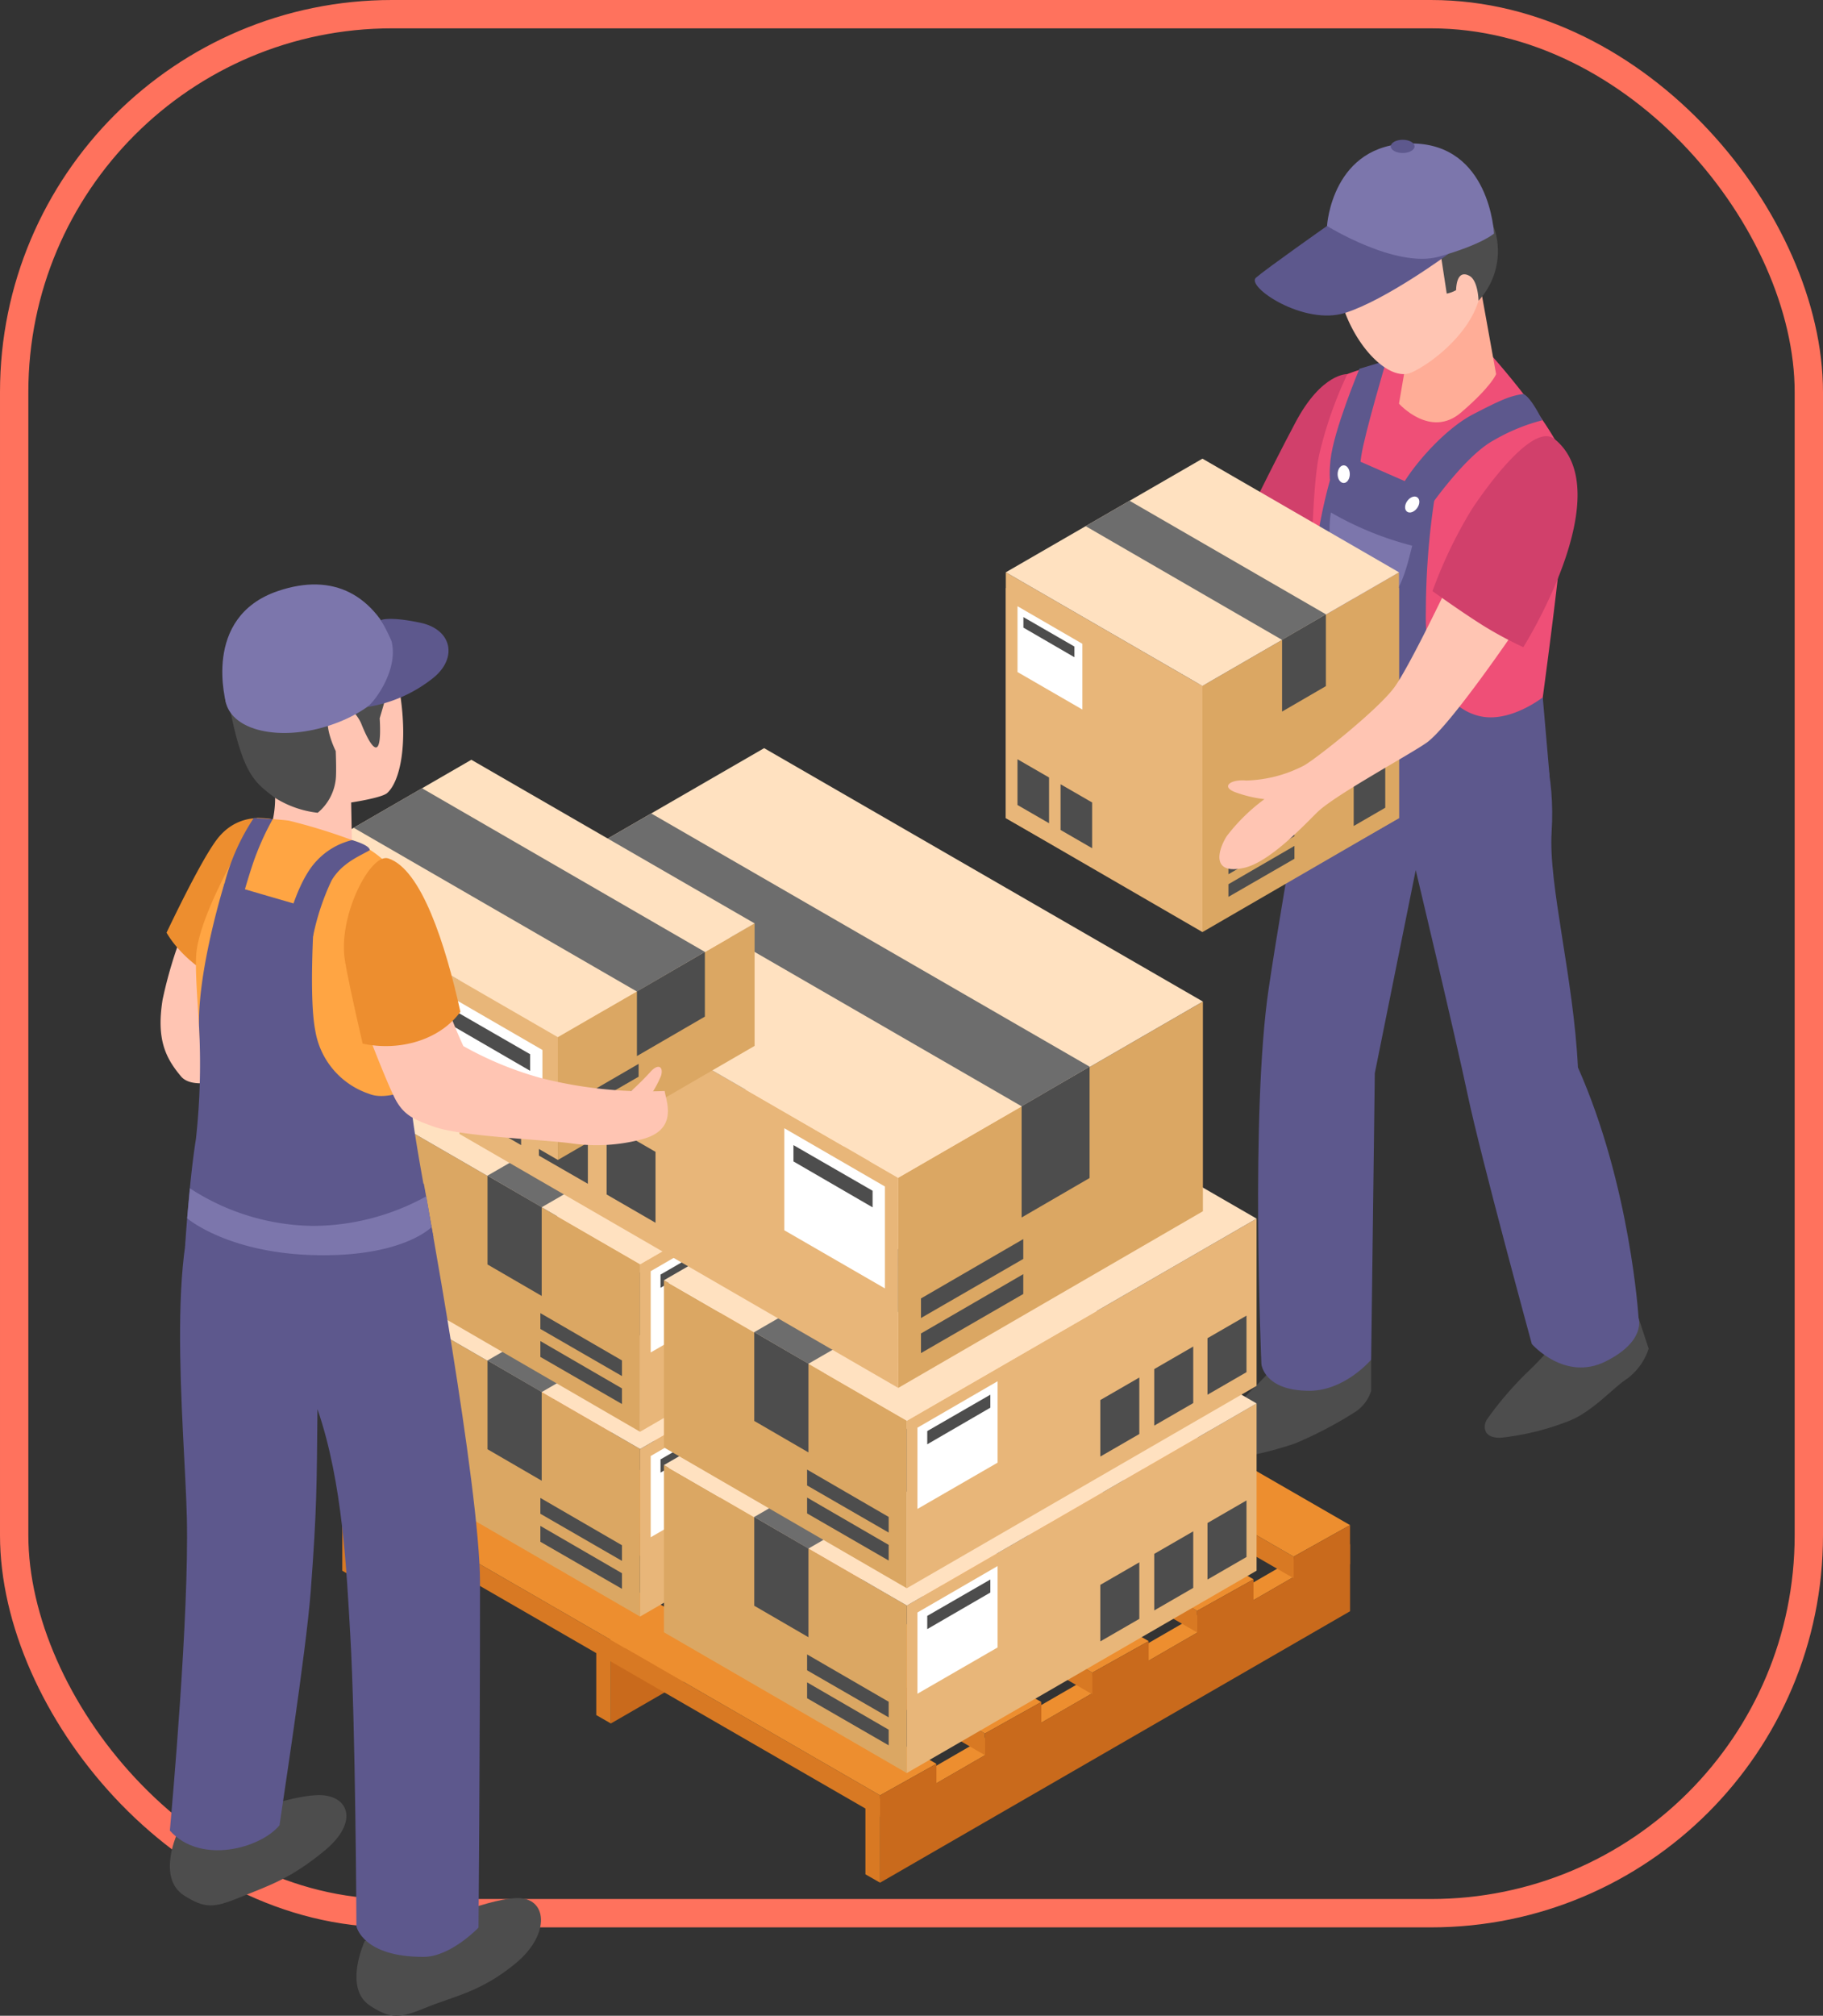 <svg xmlns="http://www.w3.org/2000/svg" xmlns:xlink="http://www.w3.org/1999/xlink" width="193" height="213.353" viewBox="0 0 193 213.353">
  <rect x="0" y="0" width="193" height="213.353" fill="#333333" stroke="none"/>
  <defs>
    <clipPath id="clip-path">
      <rect id="Rectángulo_401246" data-name="Rectángulo 401246" width="157.543" height="198.558" fill="none"/>
    </clipPath>
  </defs>
  <g id="Grupo_1100054" data-name="Grupo 1100054" transform="translate(-380 -8440.539)">
    <rect id="Rectángulo_401122" data-name="Rectángulo 401122" width="190" height="201" rx="40" transform="translate(381.5 8442.039)" fill="none" stroke="#ff725d" stroke-miterlimit="10" stroke-width="3"/>
    <g id="Grupo_1099259" data-name="Grupo 1099259" transform="translate(397 8455.334)">
      <g id="Grupo_1099258" data-name="Grupo 1099258" transform="translate(0 0)" clip-path="url(#clip-path)">
        <path id="Trazado_873882" data-name="Trazado 873882" d="M48.426,47.173s-1.635,1.779-3.82,3.908c-2.024,1.972-2.649,2.541-4.527,4.372-1.1,1.069-.193,2.052,1.895,1.972a37.506,37.506,0,0,0,8.322-1.8,42.337,42.337,0,0,0,6.228-3.245,4.127,4.127,0,0,0,1.85-2.339V46.75Z" transform="translate(69.79 82.37)" fill="#4d4d4d"/>
        <path id="Trazado_873883" data-name="Trazado 873883" d="M58.672,47.065a27.392,27.392,0,0,1-3.231,3.657,35.644,35.644,0,0,0-4.408,5.107c-.409.536-.646,2.071,1.442,1.991a27.548,27.548,0,0,0,6.96-1.682c2.66-.945,4.9-3.624,6.449-4.6a6.476,6.476,0,0,0,2.229-3.14l-1.069-3.24Z" transform="translate(89.431 79.558)" fill="#4d4d4d"/>
        <path id="Trazado_873884" data-name="Trazado 873884" d="M73.145,39.208c.773-12.067-5.88-18.411-5.88-18.411.53-4.066-18.331,1.624-18.331,1.624s-4.041,21.863-5.745,33.372c-1.942,13.083-.768,39.728-.768,39.728s.246,2.845,5.118,2.825c3.74-.014,6.5-3.289,6.5-3.289l.387-30.323,4.333-21.5s4.168,17.477,5.491,23.75c1.406,6.67,6.8,26.412,6.8,26.412s3.488,4.01,7.819,1.842,3.483-4.585,3.483-4.585-.851-14-6.421-26.534c-.464-9.512-3.14-19.364-2.784-24.907" transform="translate(74.124 34.063)" fill="#5d588d"/>
        <path id="Trazado_873885" data-name="Trazado 873885" d="M52.462,8.98s-2.7-.133-5.482,5.1-5.447,10.8-5.447,10.8,4.055.58,8.463,4.643c6.035-5.455,7.021-17.994,2.466-20.543" transform="translate(73.178 15.822)" fill="#d1406b"/>
        <path id="Trazado_873886" data-name="Trazado 873886" d="M47.972,10.152A42.845,42.845,0,0,0,45.061,18.4c-1.392,5.339-.892,30.155-.892,30.155s5.75,4.068,15.378,3.27A13.054,13.054,0,0,0,68.192,47.8S71.614,23.5,71.15,20.02,63.4,8.359,63.4,8.359s-9.631-.489-15.431,1.792" transform="translate(77.668 14.651)" fill="#ef4f77"/>
        <path id="Trazado_873887" data-name="Trazado 873887" d="M48.589,11.256,47.47,17.775s3.32,3.726,6.568.942,3.715-4.068,3.715-4.068l-1.6-8.885Z" transform="translate(83.639 10.154)" fill="#ffad97"/>
        <path id="Trazado_873888" data-name="Trazado 873888" d="M50.5,22.706s4.2-6.311,7.512-8.081a20.178,20.178,0,0,1,5.11-2.1s-1.21-2.5-2.019-2.784c-1.406.21-2.314.6-5.3,2.146s-6.259,5.306-7.562,7.609c-2.627,4.64.337,5.888,2.262,3.209" transform="translate(83.158 17.165)" fill="#5d588d"/>
        <path id="Trazado_873889" data-name="Trazado 873889" d="M47.965,9.319s-2.734,6.518-3.063,9.65.3,4.1,1.555,4.206,1.331-2.124,1.7-4.618c.351-2.356,2.654-10.092,2.654-10.092Z" transform="translate(78.959 14.916)" fill="#5d588d"/>
        <path id="Trazado_873890" data-name="Trazado 873890" d="M69.33,37.909s-3.063,2.417-6.093,2.085c-2.657-.293-6.482-2.878-6.281-11.285a80.088,80.088,0,0,1,.983-12.277L47.781,11.98s-2.759,6.386-3.3,18.911S43.7,47.736,43.7,47.736s10.841.663,17.257,0a56.975,56.975,0,0,0,9.1-1.458Z" transform="translate(77 21.108)" fill="#5d588d"/>
        <path id="Trazado_873891" data-name="Trazado 873891" d="M46.406,13.41c0,.516-.287.934-.644.934s-.644-.417-.644-.934.29-.934.644-.934.644.417.644.934" transform="translate(79.496 21.982)" fill="#fff"/>
        <path id="Trazado_873892" data-name="Trazado 873892" d="M47.937,14.143c-.3.42-.312.925-.022,1.132s.765.036,1.066-.381.312-.928.022-1.135-.765-.036-1.066.384" transform="translate(84.05 24.088)" fill="#fff"/>
        <path id="Trazado_873893" data-name="Trazado 873893" d="M44.96,14.284c-.414,2.1-.2,8.714,3.541,9.711,3.4.9,4.278-3.1,5.06-6.2a34.055,34.055,0,0,1-8.6-3.51" transform="translate(78.948 25.167)" fill="#7c76ac"/>
        <path id="Trazado_873894" data-name="Trazado 873894" d="M57.39,3.152a7.525,7.525,0,0,0-11.744,4c-2.516,7.12,3.927,16.014,7.361,14.5,1.925-.848,5.966-3.853,7.106-7.6,1.279-4.22-.569-9.261-2.723-10.9" transform="translate(79.422 2.98)" fill="#ffc5b3"/>
        <path id="Trazado_873895" data-name="Trazado 873895" d="M39.935,53.376V27.549L60.749,17.175v24.36Z" transform="translate(70.362 30.261)" fill="#dba763"/>
        <path id="Trazado_873896" data-name="Trazado 873896" d="M53.213,53.376V27.549L32.4,17.175v24.36Z" transform="translate(57.084 30.261)" fill="#e8b679"/>
        <path id="Trazado_873897" data-name="Trazado 873897" d="M39.943,54.654l-.008-26.048L60.748,16.576V42.593Z" transform="translate(70.361 29.205)" fill="#dba763"/>
        <path id="Trazado_873898" data-name="Trazado 873898" d="M53.219,54.654,53.21,28.606,32.4,16.576V42.593Z" transform="translate(57.085 29.205)" fill="#e8b679"/>
        <path id="Trazado_873899" data-name="Trazado 873899" d="M32.4,24.248,53.213,36.279,74.024,24.248,53.218,12.22Z" transform="translate(57.085 21.531)" fill="#ffe1c0"/>
        <path id="Trazado_873900" data-name="Trazado 873900" d="M47.629,25.788l-4.64,2.693v-7.6l4.64-2.7Z" transform="translate(75.743 32.04)" fill="#4d4d4d"/>
        <path id="Trazado_873901" data-name="Trazado 873901" d="M60.894,25.851,40.111,13.834,35.46,16.521,56.254,28.557Z" transform="translate(62.477 24.374)" fill="#6d6d6d"/>
        <path id="Trazado_873902" data-name="Trazado 873902" d="M40.933,32.452v-1.34l6.988-4.052V28.42Z" transform="translate(72.121 47.68)" fill="#4d4d4d"/>
        <path id="Trazado_873903" data-name="Trazado 873903" d="M40.933,31.585v-1.34l6.988-4.052v1.359Z" transform="translate(72.121 46.152)" fill="#4d4d4d"/>
        <path id="Trazado_873904" data-name="Trazado 873904" d="M45.734,25.85V30.5l3.342-1.936V23.914Z" transform="translate(80.58 42.134)" fill="#4d4d4d"/>
        <path id="Trazado_873905" data-name="Trazado 873905" d="M36.189,25.67v4.842l-3.342-1.931V23.74Z" transform="translate(57.874 41.828)" fill="#4d4d4d"/>
        <path id="Trazado_873906" data-name="Trazado 873906" d="M37.84,26.628v4.842L34.5,29.539V24.7Z" transform="translate(60.783 43.514)" fill="#4d4d4d"/>
        <path id="Trazado_873907" data-name="Trazado 873907" d="M39.714,21.852V28.81l-6.866-3.969V17.875Z" transform="translate(57.875 31.495)" fill="#fff"/>
        <path id="Trazado_873908" data-name="Trazado 873908" d="M38.475,22.54V21.408l-5.4-3.115v1.113Z" transform="translate(58.272 32.229)" fill="#4d4d4d"/>
        <path id="Trazado_873909" data-name="Trazado 873909" d="M64.738,17.209s-3.944,8.286-5.576,10.6-8.264,7.587-9.625,8.355a14.033,14.033,0,0,1-6.115,1.585c-1.632-.155-2.732.644-1.16,1.237a13.362,13.362,0,0,0,3.093.735,19.594,19.594,0,0,0-4,3.925c-.914,1.453-1.688,4.121,1.839,3.347,2.848-.624,6.8-4.991,7.836-5.963,1.958-1.837,9.736-6.04,11.49-7.283,2.486-1.759,9.518-12.128,9.518-12.128s-2.165-5.5-7.3-4.408" transform="translate(71.513 30.069)" fill="#ffc5b3"/>
        <path id="Trazado_873910" data-name="Trazado 873910" d="M61.67,11.657c-2.044-1.646-6.416,3.927-8.736,7.41a47.809,47.809,0,0,0-4.179,8.689s2.8,2.03,5.3,3.61a40.432,40.432,0,0,0,4.314,2.326S68.68,17.3,61.67,11.657" transform="translate(85.903 20.014)" fill="#d1406b"/>
        <path id="Trazado_873911" data-name="Trazado 873911" d="M45.634,10.723c1.143,1.166,2.812,2.464,6.256,1.895a13.877,13.877,0,0,0,4.833-1.779l.577,3.773a3.307,3.307,0,0,0,.989-.365c.058-1.494.591-1.958,1.411-1.514.928.5.967,2.629.967,2.629A7.727,7.727,0,0,0,62.526,8.4C61.935,5.752,58.356.512,53.362.976s-7.9,3.765-8.515,6.62a3.51,3.51,0,0,0,.787,3.126" transform="translate(78.865 1.669)" fill="#4d4d4d"/>
        <path id="Trazado_873912" data-name="Trazado 873912" d="M49.591,3.3s-6.413,4.516-7.518,5.471,5.071,5.121,9.443,3.729S62.47,6.244,62.47,6.244Z" transform="translate(73.9 5.82)" fill="#5d588d"/>
        <path id="Trazado_873913" data-name="Trazado 873913" d="M44.712,8.876s7.311,4.543,11.876,3.242,5.8-2.439,5.8-2.439S61.993.14,53.605.14s-8.893,8.736-8.893,8.736" transform="translate(78.779 0.247)" fill="#7c76ac"/>
        <path id="Trazado_873914" data-name="Trazado 873914" d="M49.674.7c0,.384-.563.7-1.259.7S47.155,1.08,47.155.7s.563-.7,1.259-.7,1.259.312,1.259.7" transform="translate(83.084 0)" fill="#5d588d"/>
        <path id="Trazado_873915" data-name="Trazado 873915" d="M76.633,53.5,27.018,82.169l1.547.972L78.326,54.406Z" transform="translate(47.603 94.263)" fill="#ed8e2f"/>
        <path id="Trazado_873916" data-name="Trazado 873916" d="M77.338,53.826,27.579,82.558V89.64L77.338,60.908Z" transform="translate(48.592 94.837)" fill="#c96a1c"/>
        <path id="Trazado_873917" data-name="Trazado 873917" d="M27.018,71.036V63.88l1.547.964v7.079Z" transform="translate(47.604 112.552)" fill="#d87923"/>
        <path id="Trazado_873918" data-name="Trazado 873918" d="M56.579,41.868,6.964,70.537l1.547.972L58.272,42.774Z" transform="translate(12.27 73.769)" fill="#ed8e2f"/>
        <path id="Trazado_873919" data-name="Trazado 873919" d="M57.284,42.195,7.525,70.927v7.082L57.284,49.276Z" transform="translate(13.258 74.344)" fill="#c96a1c"/>
        <path id="Trazado_873920" data-name="Trazado 873920" d="M6.965,59.4V52.249l1.547.964v7.079Z" transform="translate(12.271 92.058)" fill="#d87923"/>
        <path id="Trazado_873921" data-name="Trazado 873921" d="M66.316,47.4,16.7,76.066l1.547.972L68.009,48.3Z" transform="translate(29.425 83.511)" fill="#ed8e2f"/>
        <path id="Trazado_873922" data-name="Trazado 873922" d="M67.02,47.724,17.261,76.456v7.082L67.02,54.8Z" transform="translate(30.413 84.085)" fill="#c96a1c"/>
        <path id="Trazado_873923" data-name="Trazado 873923" d="M16.7,64.934V57.778l1.547.964v7.082Z" transform="translate(29.426 101.8)" fill="#d87923"/>
        <path id="Trazado_873924" data-name="Trazado 873924" d="M63.9,84.416,6.964,51.544v2.29L63.9,86.706Z" transform="translate(12.271 90.816)" fill="#d87923"/>
        <path id="Trazado_873925" data-name="Trazado 873925" d="M69.867,83.208,63.9,86.544,6.964,53.672,12.9,50.335Z" transform="translate(12.271 88.687)" fill="#ed8e2f"/>
        <path id="Trazado_873926" data-name="Trazado 873926" d="M33.547,62.237l-5.969,3.336v4.267l5.969-3.474Z" transform="translate(48.591 109.657)" fill="#c96a1c"/>
        <path id="Trazado_873927" data-name="Trazado 873927" d="M68.021,82.137,10.927,49.123v2.29L68.021,84.426Z" transform="translate(19.252 86.552)" fill="#d87923"/>
        <path id="Trazado_873928" data-name="Trazado 873928" d="M73.99,80.927l-5.969,3.336L10.927,51.253l5.938-3.336Z" transform="translate(19.252 84.425)" fill="#ed8e2f"/>
        <path id="Trazado_873929" data-name="Trazado 873929" d="M37.567,59.868,31.6,63.2v4.267L37.567,64Z" transform="translate(55.674 105.483)" fill="#c96a1c"/>
        <path id="Trazado_873930" data-name="Trazado 873930" d="M72.222,79.848,15,46.766v2.29L72.222,82.138Z" transform="translate(26.42 82.398)" fill="#d87923"/>
        <path id="Trazado_873931" data-name="Trazado 873931" d="M78.191,78.638l-5.969,3.336L14.995,48.892l5.938-3.334Z" transform="translate(26.42 80.271)" fill="#ed8e2f"/>
        <path id="Trazado_873932" data-name="Trazado 873932" d="M41.683,57.536l-5.969,3.336v4.267l5.969-3.474Z" transform="translate(62.927 101.373)" fill="#c96a1c"/>
        <path id="Trazado_873933" data-name="Trazado 873933" d="M76.158,77.345,19.063,44.473v2.29L76.158,79.635Z" transform="translate(33.588 78.358)" fill="#d87923"/>
        <path id="Trazado_873934" data-name="Trazado 873934" d="M82.126,76.135l-5.969,3.336L19.063,46.6,25,43.266Z" transform="translate(33.588 76.231)" fill="#ed8e2f"/>
        <path id="Trazado_873935" data-name="Trazado 873935" d="M45.7,55.167,39.735,58.5V62.77L45.7,59.3Z" transform="translate(70.01 97.199)" fill="#c96a1c"/>
        <path id="Trazado_873936" data-name="Trazado 873936" d="M79.944,75.359,22.712,42.343v2.29L79.944,77.649Z" transform="translate(40.016 74.606)" fill="#d87923"/>
        <path id="Trazado_873937" data-name="Trazado 873937" d="M85.913,74.151l-5.969,3.336L22.712,44.471l5.941-3.336Z" transform="translate(40.016 72.477)" fill="#ed8e2f"/>
        <path id="Trazado_873938" data-name="Trazado 873938" d="M49.4,53.089l-5.969,3.336v4.267L49.4,57.218Z" transform="translate(76.527 93.539)" fill="#c96a1c"/>
        <path id="Trazado_873939" data-name="Trazado 873939" d="M34.783,77.392l.008-17.732L9.07,44.79v17.7Z" transform="translate(15.98 78.917)" fill="#dba763"/>
        <path id="Trazado_873940" data-name="Trazado 873940" d="M18.38,81.552l.008-17.732L55.411,42.429v17.7Z" transform="translate(32.383 74.757)" fill="#e8b679"/>
        <path id="Trazado_873941" data-name="Trazado 873941" d="M71.815,51.91,34.792,73.3,9.07,58.431,46.1,37.048Z" transform="translate(15.98 65.276)" fill="#ffe1c0"/>
        <path id="Trazado_873942" data-name="Trazado 873942" d="M12.532,56.178l5.737,3.331v-9.4l-5.737-3.334Z" transform="translate(22.08 82.421)" fill="#4d4d4d"/>
        <path id="Trazado_873943" data-name="Trazado 873943" d="M12.532,60.411l37-21.369,5.75,3.323L18.268,63.756Z" transform="translate(22.08 68.79)" fill="#6d6d6d"/>
        <path id="Trazado_873944" data-name="Trazado 873944" d="M23.195,59.781V58.127l-8.637-5.007V54.8Z" transform="translate(25.651 93.592)" fill="#4d4d4d"/>
        <path id="Trazado_873945" data-name="Trazado 873945" d="M23.195,58.71V57.055l-8.637-5.007v1.676Z" transform="translate(25.651 91.704)" fill="#4d4d4d"/>
        <path id="Trazado_873946" data-name="Trazado 873946" d="M29.905,48.533v5.985l4.129-2.389V46.147Z" transform="translate(52.691 81.308)" fill="#4d4d4d"/>
        <path id="Trazado_873947" data-name="Trazado 873947" d="M27.865,49.717V55.7l4.129-2.386V47.33Z" transform="translate(49.096 83.393)" fill="#4d4d4d"/>
        <path id="Trazado_873948" data-name="Trazado 873948" d="M25.8,50.9v5.985L29.927,54.5V48.518Z" transform="translate(45.453 85.485)" fill="#4d4d4d"/>
        <path id="Trazado_873949" data-name="Trazado 873949" d="M18.787,53.577v8.6l8.487-4.905V48.661Z" transform="translate(33.102 85.737)" fill="#fff"/>
        <path id="Trazado_873950" data-name="Trazado 873950" d="M19.164,54.427v-1.4l6.678-3.85v1.378Z" transform="translate(33.765 86.645)" fill="#4d4d4d"/>
        <path id="Trazado_873951" data-name="Trazado 873951" d="M45.008,83.39l.008-17.732L19.294,50.788v17.7Z" transform="translate(33.995 89.484)" fill="#dba763"/>
        <path id="Trazado_873952" data-name="Trazado 873952" d="M28.6,87.549l.008-17.732L65.636,48.427v17.7Z" transform="translate(50.398 85.324)" fill="#e8b679"/>
        <path id="Trazado_873953" data-name="Trazado 873953" d="M82.04,57.908,45.016,79.3,19.294,64.429,56.326,43.046Z" transform="translate(33.995 75.843)" fill="#ffe1c0"/>
        <path id="Trazado_873954" data-name="Trazado 873954" d="M22.756,62.175l5.737,3.331v-9.4l-5.737-3.334Z" transform="translate(40.095 92.988)" fill="#4d4d4d"/>
        <path id="Trazado_873955" data-name="Trazado 873955" d="M22.756,66.409l37-21.369,5.75,3.325L28.493,69.753Z" transform="translate(40.095 79.356)" fill="#6d6d6d"/>
        <path id="Trazado_873956" data-name="Trazado 873956" d="M33.419,65.78V64.126l-8.637-5.01v1.679Z" transform="translate(43.665 104.157)" fill="#4d4d4d"/>
        <path id="Trazado_873957" data-name="Trazado 873957" d="M33.419,64.707V63.052l-8.637-5.007v1.679Z" transform="translate(43.665 102.271)" fill="#4d4d4d"/>
        <path id="Trazado_873958" data-name="Trazado 873958" d="M40.13,54.531v5.985l4.129-2.386V52.144Z" transform="translate(70.706 91.874)" fill="#4d4d4d"/>
        <path id="Trazado_873959" data-name="Trazado 873959" d="M38.089,55.714V61.7l4.129-2.386V53.328Z" transform="translate(67.11 93.959)" fill="#4d4d4d"/>
        <path id="Trazado_873960" data-name="Trazado 873960" d="M36.022,56.9v5.985L40.151,60.5V54.515Z" transform="translate(63.468 96.052)" fill="#4d4d4d"/>
        <path id="Trazado_873961" data-name="Trazado 873961" d="M29.012,59.574v8.6l8.487-4.9V54.658Z" transform="translate(51.117 96.303)" fill="#fff"/>
        <path id="Trazado_873962" data-name="Trazado 873962" d="M29.388,60.424v-1.4l6.678-3.85v1.378Z" transform="translate(51.78 97.212)" fill="#4d4d4d"/>
        <path id="Trazado_873963" data-name="Trazado 873963" d="M34.783,70.31l.008-17.732L9.07,37.708V55.4Z" transform="translate(15.98 66.438)" fill="#dba763"/>
        <path id="Trazado_873964" data-name="Trazado 873964" d="M18.38,74.47l.008-17.732L55.411,35.347v17.7Z" transform="translate(32.383 62.279)" fill="#e8b679"/>
        <path id="Trazado_873965" data-name="Trazado 873965" d="M71.815,44.83,34.792,66.221,9.07,51.351,46.1,29.965Z" transform="translate(15.98 52.796)" fill="#ffe1c0"/>
        <path id="Trazado_873966" data-name="Trazado 873966" d="M12.532,49.1l5.737,3.331v-9.4L12.532,39.7Z" transform="translate(22.08 69.942)" fill="#4d4d4d"/>
        <path id="Trazado_873967" data-name="Trazado 873967" d="M12.532,53.329l37-21.369,5.75,3.323L18.268,56.674Z" transform="translate(22.08 56.311)" fill="#6d6d6d"/>
        <path id="Trazado_873968" data-name="Trazado 873968" d="M23.195,52.7V51.046l-8.637-5.01v1.679Z" transform="translate(25.651 81.112)" fill="#4d4d4d"/>
        <path id="Trazado_873969" data-name="Trazado 873969" d="M23.195,51.627V49.973l-8.637-5.007v1.676Z" transform="translate(25.651 79.225)" fill="#4d4d4d"/>
        <path id="Trazado_873970" data-name="Trazado 873970" d="M29.905,41.451v5.985l4.129-2.386V39.065Z" transform="translate(52.691 68.829)" fill="#4d4d4d"/>
        <path id="Trazado_873971" data-name="Trazado 873971" d="M27.865,42.634v5.985l4.129-2.386V40.248Z" transform="translate(49.096 70.914)" fill="#4d4d4d"/>
        <path id="Trazado_873972" data-name="Trazado 873972" d="M25.8,43.822v5.985l4.129-2.386V41.435Z" transform="translate(45.453 73.006)" fill="#4d4d4d"/>
        <path id="Trazado_873973" data-name="Trazado 873973" d="M18.787,46.495v8.6l8.487-4.9V41.578Z" transform="translate(33.102 73.258)" fill="#fff"/>
        <path id="Trazado_873974" data-name="Trazado 873974" d="M19.164,47.344v-1.4l6.678-3.85v1.378Z" transform="translate(33.765 74.166)" fill="#4d4d4d"/>
        <path id="Trazado_873975" data-name="Trazado 873975" d="M45.008,76.307l.008-17.732L19.294,43.705V61.4Z" transform="translate(33.995 77.005)" fill="#dba763"/>
        <path id="Trazado_873976" data-name="Trazado 873976" d="M28.6,80.467l.008-17.732L65.636,41.344v17.7Z" transform="translate(50.398 72.846)" fill="#e8b679"/>
        <path id="Trazado_873977" data-name="Trazado 873977" d="M82.04,50.827,45.016,72.218,19.294,57.348,56.326,35.962Z" transform="translate(33.995 63.363)" fill="#ffe1c0"/>
        <path id="Trazado_873978" data-name="Trazado 873978" d="M22.756,55.093l5.737,3.331v-9.4l-5.737-3.334Z" transform="translate(40.095 80.509)" fill="#4d4d4d"/>
        <path id="Trazado_873979" data-name="Trazado 873979" d="M22.756,59.326l37-21.369,5.75,3.325L28.493,62.671Z" transform="translate(40.095 66.878)" fill="#6d6d6d"/>
        <path id="Trazado_873980" data-name="Trazado 873980" d="M33.419,58.7V57.043l-8.637-5.01v1.679Z" transform="translate(43.665 91.679)" fill="#4d4d4d"/>
        <path id="Trazado_873981" data-name="Trazado 873981" d="M33.419,57.626V55.972l-8.637-5.01v1.679Z" transform="translate(43.665 89.791)" fill="#4d4d4d"/>
        <path id="Trazado_873982" data-name="Trazado 873982" d="M40.13,47.448v5.985l4.129-2.389V45.062Z" transform="translate(70.706 79.396)" fill="#4d4d4d"/>
        <path id="Trazado_873983" data-name="Trazado 873983" d="M38.089,48.632v5.985l4.129-2.386V46.245Z" transform="translate(67.11 81.481)" fill="#4d4d4d"/>
        <path id="Trazado_873984" data-name="Trazado 873984" d="M36.022,49.819V55.8l4.129-2.386V47.433Z" transform="translate(63.468 83.573)" fill="#4d4d4d"/>
        <path id="Trazado_873985" data-name="Trazado 873985" d="M29.012,52.492v8.6l8.487-4.9V47.576Z" transform="translate(51.117 83.825)" fill="#fff"/>
        <path id="Trazado_873986" data-name="Trazado 873986" d="M29.388,53.342v-1.4l6.678-3.85v1.375Z" transform="translate(51.78 84.733)" fill="#4d4d4d"/>
        <path id="Trazado_873987" data-name="Trazado 873987" d="M28.283,73.917l-.011-22.239L60.537,33.026V55.218Z" transform="translate(49.813 58.19)" fill="#dba763"/>
        <path id="Trazado_873988" data-name="Trazado 873988" d="M57.908,79.135,57.9,56.9,11.458,30.064V52.259Z" transform="translate(20.188 52.971)" fill="#e8b679"/>
        <path id="Trazado_873989" data-name="Trazado 873989" d="M11.459,41.957,57.895,68.787,90.16,50.135,43.71,23.314Z" transform="translate(20.189 41.078)" fill="#ffe1c0"/>
        <path id="Trazado_873990" data-name="Trazado 873990" d="M40.2,47.308l-7.195,4.176V39.7L40.2,35.52Z" transform="translate(58.154 62.584)" fill="#4d4d4d"/>
        <path id="Trazado_873991" data-name="Trazado 873991" d="M69.817,52.618l-46.409-26.8L16.2,29.984,62.622,56.813Z" transform="translate(28.538 45.486)" fill="#6d6d6d"/>
        <path id="Trazado_873992" data-name="Trazado 873992" d="M29.147,51.829V49.752l10.832-6.281v2.1Z" transform="translate(51.355 76.594)" fill="#4d4d4d"/>
        <path id="Trazado_873993" data-name="Trazado 873993" d="M29.147,50.485V48.411l10.832-6.283v2.1Z" transform="translate(51.355 74.226)" fill="#4d4d4d"/>
        <path id="Trazado_873994" data-name="Trazado 873994" d="M17.123,37.719v7.5l-5.179-2.991v-7.5Z" transform="translate(21.045 61.188)" fill="#4d4d4d"/>
        <path id="Trazado_873995" data-name="Trazado 873995" d="M19.684,39.2v7.5L14.5,43.716v-7.5Z" transform="translate(25.553 63.803)" fill="#4d4d4d"/>
        <path id="Trazado_873996" data-name="Trazado 873996" d="M22.277,40.693V48.2L17.1,45.206V37.7Z" transform="translate(30.122 66.427)" fill="#4d4d4d"/>
        <path id="Trazado_873997" data-name="Trazado 873997" d="M34.557,44.045V54.831L23.91,48.68v-10.8Z" transform="translate(42.127 66.743)" fill="#fff"/>
        <path id="Trazado_873998" data-name="Trazado 873998" d="M32.636,45.112V43.355L24.26,38.527v1.726Z" transform="translate(42.743 67.882)" fill="#4d4d4d"/>
        <path id="Trazado_873999" data-name="Trazado 873999" d="M15.235,55.083l-.008-13.02L36.06,30.022V43.011Z" transform="translate(26.828 52.896)" fill="#dba763"/>
        <path id="Trazado_874000" data-name="Trazado 874000" d="M34.363,58.454l-.008-13.02L4.371,28.109V41.1Z" transform="translate(7.701 49.525)" fill="#e8b679"/>
        <path id="Trazado_874001" data-name="Trazado 874001" d="M4.371,35.8,34.354,53.119,55.187,41.077,25.2,23.76Z" transform="translate(7.701 41.862)" fill="#ffe1c0"/>
        <path id="Trazado_874002" data-name="Trazado 874002" d="M15.792,41.677v-1.34l6.993-4.057v1.359Z" transform="translate(27.825 63.924)" fill="#4d4d4d"/>
        <path id="Trazado_874003" data-name="Trazado 874003" d="M15.792,40.81V39.47l6.993-4.057v1.359Z" transform="translate(27.825 62.395)" fill="#4d4d4d"/>
        <path id="Trazado_874004" data-name="Trazado 874004" d="M8.908,31.552V37.6L4.735,35.186V29.141Z" transform="translate(8.343 51.344)" fill="#4d4d4d"/>
        <path id="Trazado_874005" data-name="Trazado 874005" d="M10.97,32.747v6.046L6.8,36.382V30.336Z" transform="translate(11.975 53.45)" fill="#4d4d4d"/>
        <path id="Trazado_874006" data-name="Trazado 874006" d="M21.429,38.813v7.214L10.782,39.876V32.649Z" transform="translate(18.996 57.524)" fill="#fff"/>
        <path id="Trazado_874007" data-name="Trazado 874007" d="M19.508,39.879V38.123l-8.377-4.828v1.726Z" transform="translate(19.613 58.663)" fill="#4d4d4d"/>
        <path id="Trazado_874008" data-name="Trazado 874008" d="M25.454,37.972l-7.195,4.176V35.3l7.195-4.182Z" transform="translate(32.171 54.835)" fill="#4d4d4d"/>
        <path id="Trazado_874009" data-name="Trazado 874009" d="M44.583,42.171,14.635,24.851,7.4,29.033,37.388,46.367Z" transform="translate(13.042 43.786)" fill="#6d6d6d"/>
        <path id="Trazado_874010" data-name="Trazado 874010" d="M10.076,46.455c1.726-5.866,2.61-12.324-.307-17.071l-6.344.149A46.606,46.606,0,0,0,.21,39.258c-.66,4.157.3,6.137,1.955,8.106s7.546-.657,7.767-.8l.144-.1" transform="translate(0 51.772)" fill="#ffc5b3"/>
        <path id="Trazado_874011" data-name="Trazado 874011" d="M14.214,70.567s6.811-3.035,10.18-3.182,3.7,3.811,0,6.88-6.526,3.48-9.551,4.723c-2.723,1.121-3.7,1.21-5.877-.2-2.9-1.881-.577-6.858-.577-6.858Z" transform="translate(13.228 118.721)" fill="#4d4d4d"/>
        <path id="Trazado_874012" data-name="Trazado 874012" d="M7.118,65.847s5.411-2.259,8.78-2.406,4.579,2.767.884,5.836-6.01,3.748-9.034,4.991c-2.726,1.121-3.69,1.188-5.877-.2-2.983-1.892-.652-6.866-.577-6.858Z" transform="translate(0.627 111.77)" fill="#4d4d4d"/>
        <path id="Trazado_874013" data-name="Trazado 874013" d="M27.246,41.549s5.946,32.121,5.946,42.208c0,17.787-.157,36.515-.157,36.515s-2.947,3.1-5.817,3.1c-6.457.019-7.109-3.231-7.109-3.231s-.091-21.2-.652-30.826c-.392-6.7-.784-16.135-3.474-23.918-.077,8-.058,10.559-.713,19.264-.483,6.421-3.16,23.659-3.306,24.783-2.047,2.472-8.393,4.179-11.608.561.251-2.836,2.036-22.753,1.8-33.077C1.944,67.445-.475,44.979,4.949,40.6c4.69-3.784,22.3.945,22.3.945" transform="translate(0.627 68.956)" fill="#5d588d"/>
        <path id="Trazado_874014" data-name="Trazado 874014" d="M11.045,44.242a42.556,42.556,0,0,0-1.025-7.5l3.162-10.056s-4.43-2.245-7.427,1.326C4.507,29.5,2.22,33.962.229,38.124c1.536,2.668,5.709,6.286,10.816,6.118" transform="translate(0.403 45.797)" fill="#ed8e2f"/>
        <path id="Trazado_874015" data-name="Trazado 874015" d="M13.268,19.663c-2.37-1.643-6.924-1.132-8.9,3.044-1.094,2.312.453,8.529.7,12.9a10.612,10.612,0,0,1-.98,5.551L7.1,42.4a9.111,9.111,0,0,0,6.167,0l-.1-5.369s3.251-.483,3.82-1.005c1.37-1.254,2.094-4.988,1.458-9.808-.945-7.17-4.309-5.949-5.181-6.554" transform="translate(7.01 33.112)" fill="#ffc5b3"/>
        <path id="Trazado_874016" data-name="Trazado 874016" d="M26.039,45.509c1.781-3.8-2.259-10.708-3.392-13.191s-4.762-3.991-4.762-3.991A60.56,60.56,0,0,0,11.2,26.269c-.754-.113-3.367-.276-3.367-.276S2.066,35.066,1.425,40.065c-.45,3.5,1.461,14.939.044,26.208-.748,5.963,21.753,4.281,23.733,1.85-1.154-5.637-2.806-14.84.837-22.615" transform="translate(2.387 45.798)" fill="#ffa543"/>
        <path id="Trazado_874017" data-name="Trazado 874017" d="M2.413,43.552a72.839,72.839,0,0,1-.323,12C1.372,60.043.938,66.992.938,66.992s6.4,4.977,13.785,4.115A25.948,25.948,0,0,0,27.232,65.94s-2.458-12.644-2.317-14.2l.138-1.552s-2.836,1.342-4.629.588a8.5,8.5,0,0,1-5.7-6.7c-.644-3.251-.221-10.813-.069-12.832-.362-.052-9.54-2.751-9.54-2.751s-2.809,8.954-2.7,15.058" transform="translate(1.653 50.204)" fill="#5d588d"/>
        <path id="Trazado_874018" data-name="Trazado 874018" d="M18.6,29.874c.359-1.2,1.182-4,1.386-5.121a5.48,5.48,0,0,0-1.475-5.107c-1.787-1.859-7.979-2.455-10.219-1.16s-7,3.662-5.342,11.387c1.345,6.242,2.651,6.941,4.538,8.407a10.732,10.732,0,0,0,4.549,1.6,5.365,5.365,0,0,0,1.908-3.533c.091-.746,0-3,0-3s-1.652-3.267-.373-4.43c1.362-1.24,2.754.732,3.074,1.527,1.116,2.792,2.223,4.1,1.953-.569" transform="translate(4.599 31.352)" fill="#4d4d4d"/>
        <path id="Trazado_874019" data-name="Trazado 874019" d="M39.714,43.409a45.827,45.827,0,0,1-13.1-1.37,36.55,36.55,0,0,1-8.222-3.386,55.52,55.52,0,0,1-2.381-6.148l-8.261,3.37s2.082,5.576,3.3,8.12c.98,2.044,2.21,2.453,4.168,3.173,2.861,1.055,11.247,1.345,14.586,1.779a18.611,18.611,0,0,0,7.366-.395c4.043-.978,2.7-4.021,2.538-5.143" transform="translate(13.66 57.271)" fill="#ffc5b3"/>
        <path id="Trazado_874020" data-name="Trazado 874020" d="M9.014,47.169c3.919.84,8.159-.378,10.349-3.37-1.6-7.222-4.137-15.08-7.62-16.232-1.873-.621-5.217,5.866-4.654,10.462.163,1.3.945,4.913,1.925,9.139" transform="translate(12.38 48.499)" fill="#ed8e2f"/>
        <path id="Trazado_874021" data-name="Trazado 874021" d="M1.312,40.183l-.293,3.173s4.292,3.693,13.564,3.9,12.3-2.961,12.3-2.961l-.55-3.265A24.964,24.964,0,0,1,14.323,44.16,24.37,24.37,0,0,1,1.312,40.183" transform="translate(1.795 70.799)" fill="#7c76ac"/>
        <path id="Trazado_874022" data-name="Trazado 874022" d="M4.919,35.135s1.025-4.129,2.952-6.118a7.514,7.514,0,0,1,3.734-2.179s1.9.528,1.87,1.066c-1.033.619-2.928,1.315-4.046,3.22a25.8,25.8,0,0,0-1.953,5.894Z" transform="translate(8.667 47.287)" fill="#5d588d"/>
        <path id="Trazado_874023" data-name="Trazado 874023" d="M6.223,25.993a23,23,0,0,0-3.013,6.62,58.249,58.249,0,0,0-1.143,5.894l1.79.224s1.718-6.645,2.69-9.043a28.107,28.107,0,0,1,1.685-3.579Z" transform="translate(3.64 45.798)" fill="#5d588d"/>
        <path id="Trazado_874024" data-name="Trazado 874024" d="M17.64,39.038a30.766,30.766,0,0,0,3.11-2.944c.779-.906,1.428-.677,1.168.342a11.215,11.215,0,0,1-1.621,2.77s-1.978-.168-2.317-.168Z" transform="translate(31.08 62.596)" fill="#ffc5b3"/>
        <path id="Trazado_874025" data-name="Trazado 874025" d="M15.861,18.573c4.524.475,6.314,3.441,4,6.629S12,30.588,7.478,30.112s-6.311-3.441-4-6.629,7.855-5.386,12.379-4.911" transform="translate(4.351 32.611)" fill="#7c76ac"/>
        <path id="Trazado_874026" data-name="Trazado 874026" d="M2.791,29.682S.1,20.507,8.254,17.737c5.861-1.989,10.263.331,12.641,6.347,1.45,3.665-18.1,5.6-18.1,5.6" transform="translate(4.169 30.025)" fill="#7c76ac"/>
        <path id="Trazado_874027" data-name="Trazado 874027" d="M7.917,27.688c.594-.334,3.359-3.8,2.591-6.957a19.009,19.009,0,0,0-1.135-2.24s.82-.431,4.176.276,3.98,3.723,1.375,5.836a14.883,14.883,0,0,1-7.007,3.085" transform="translate(13.949 32.351)" fill="#5d588d"/>
      </g>
    </g>
  </g>
</svg>
